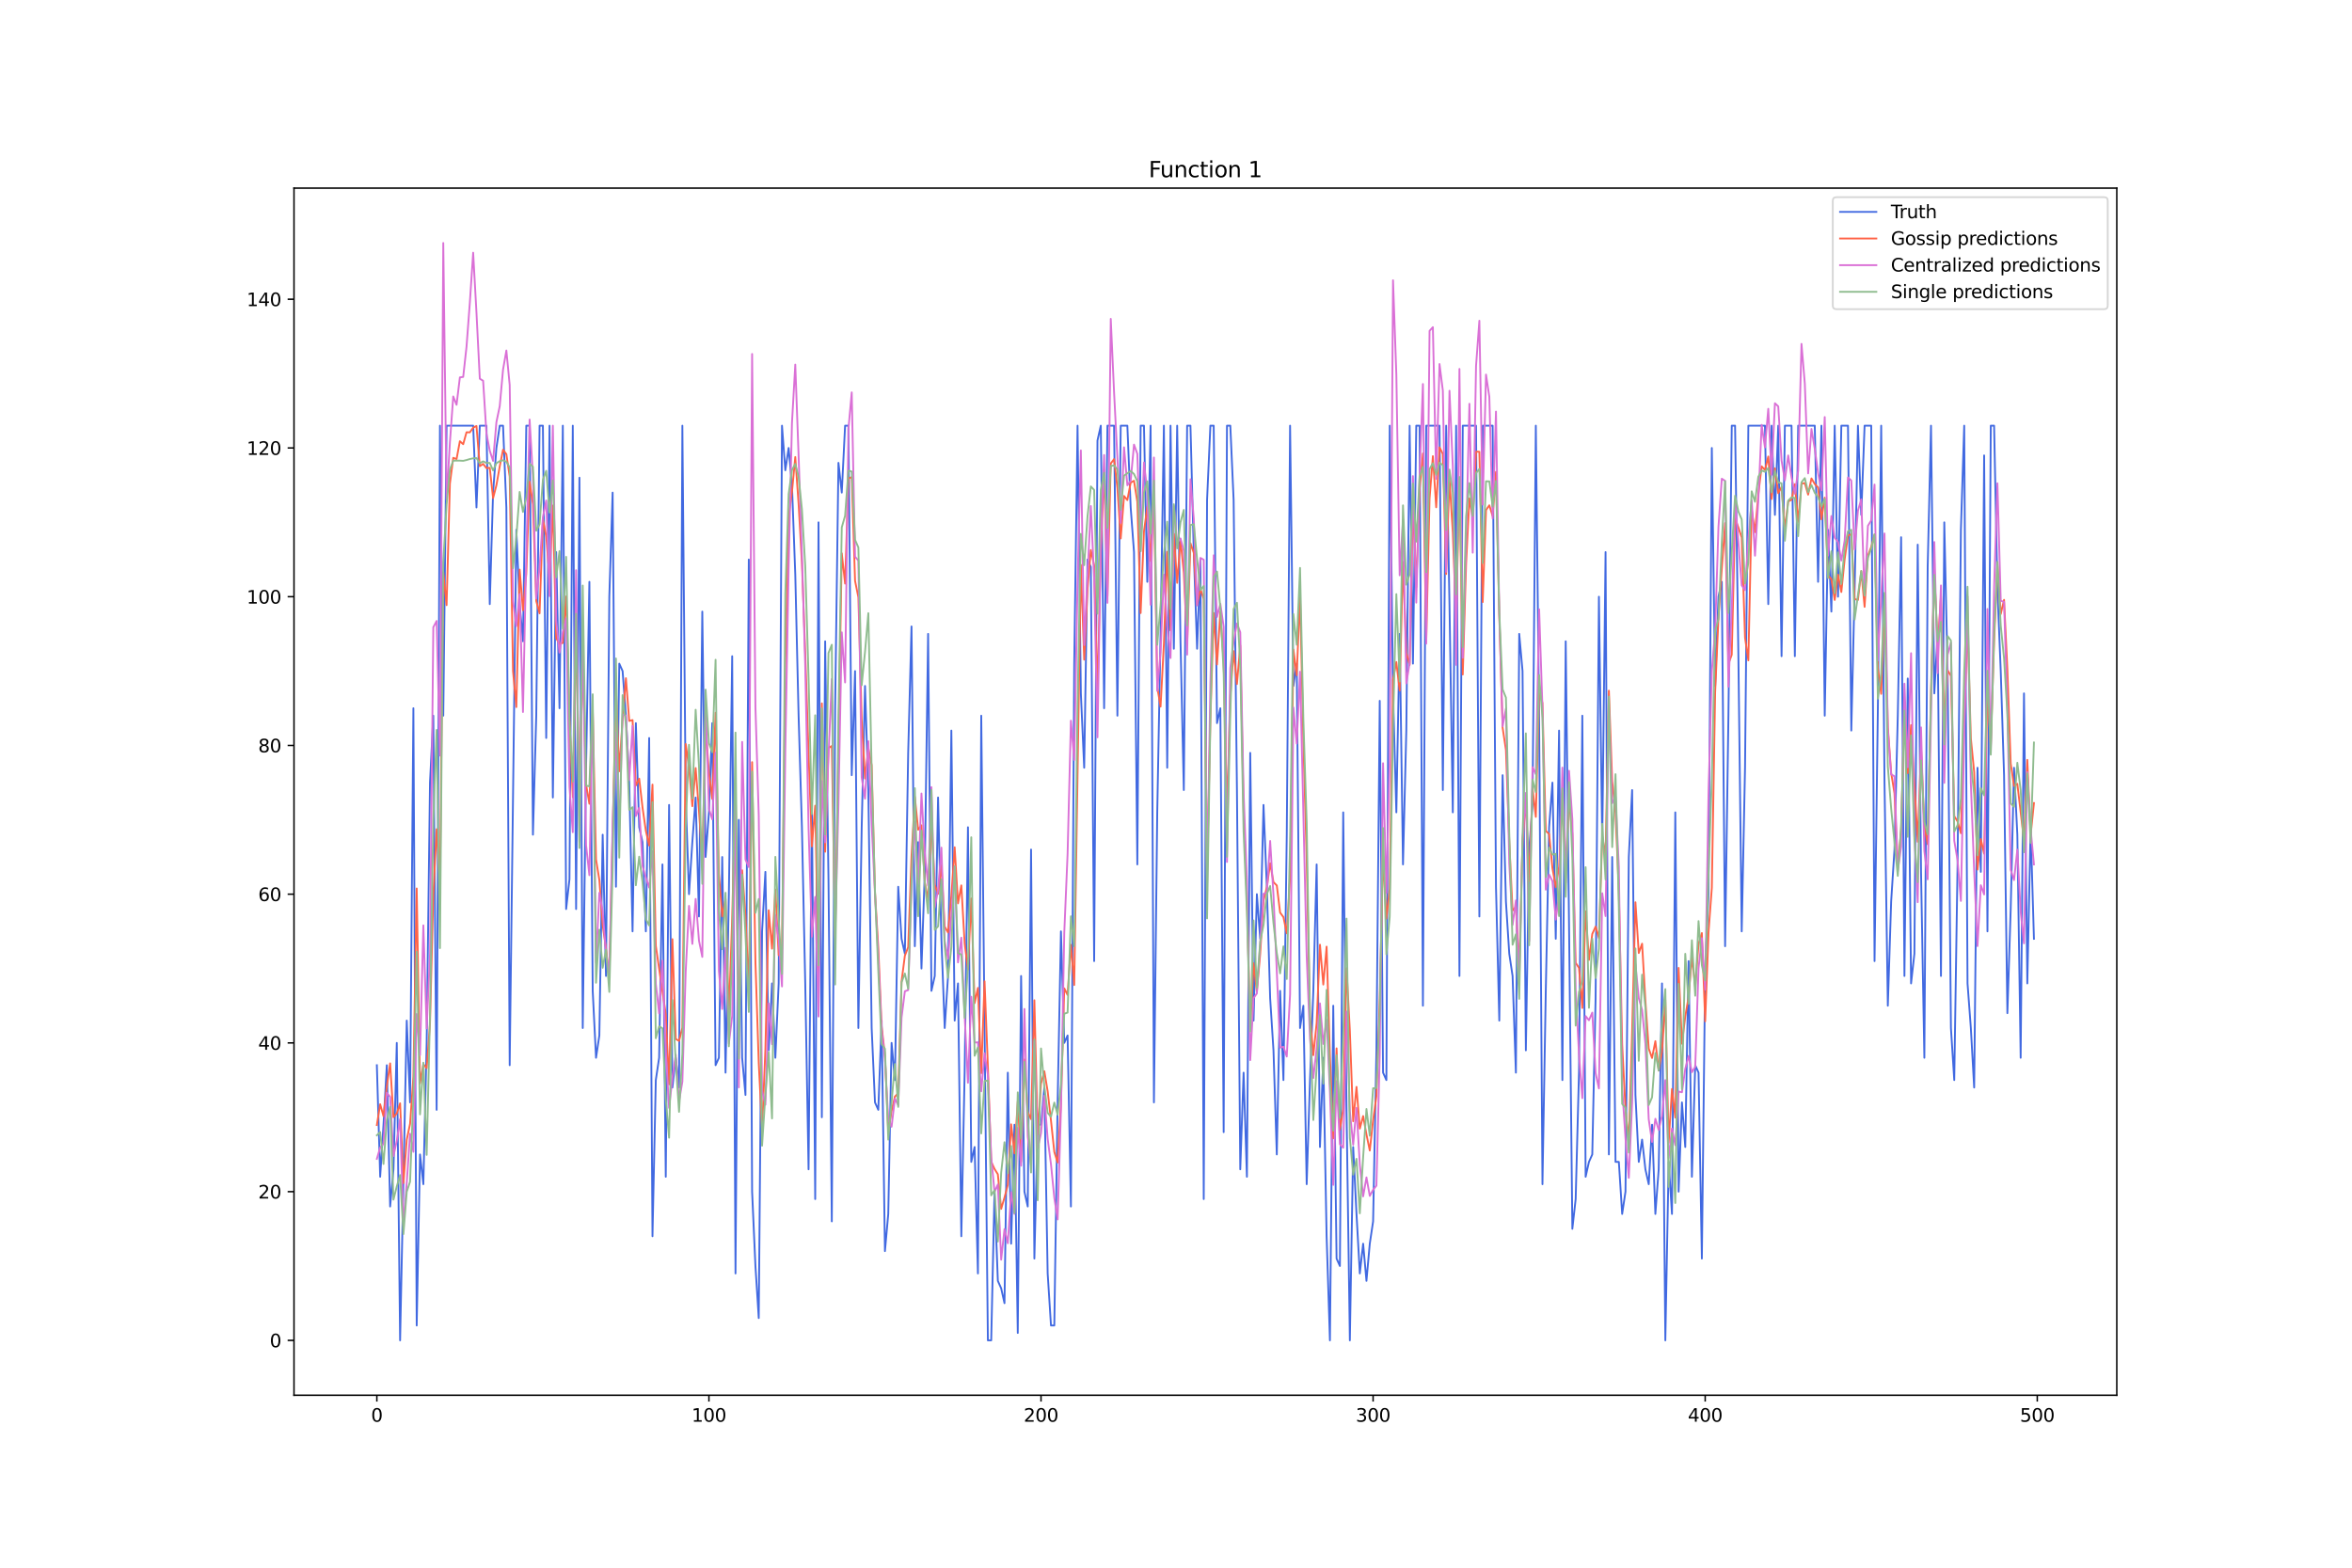<?xml version="1.0" encoding="utf-8" standalone="no"?>
<!DOCTYPE svg PUBLIC "-//W3C//DTD SVG 1.1//EN"
  "http://www.w3.org/Graphics/SVG/1.1/DTD/svg11.dtd">
<svg xmlns:xlink="http://www.w3.org/1999/xlink" width="1296pt" height="864pt" viewBox="0 0 1296 864" xmlns="http://www.w3.org/2000/svg" version="1.1">
 <defs>
  <style type="text/css">*{stroke-linejoin: round; stroke-linecap: butt}</style>
 </defs>
 <g id="figure_1">
  <g id="patch_1">
   <path d="M 0 864 
L 1296 864 
L 1296 0 
L 0 0 
z
" style="fill: #ffffff"/>
  </g>
  <g id="axes_1">
   <g id="patch_2">
    <path d="M 162 768.96 
L 1166.4 768.96 
L 1166.4 103.68 
L 162 103.68 
z
" style="fill: #ffffff"/>
   </g>
   <g id="matplotlib.axis_1">
    <g id="xtick_1">
     <g id="line2d_1">
      <defs>
       <path id="m775ee533d0" d="M 0 0 
L 0 3.5 
" style="stroke: #000000; stroke-width: 0.8"/>
      </defs>
      <g>
       <use xlink:href="#m775ee533d0" x="207.655" y="768.96" style="stroke: #000000; stroke-width: 0.8"/>
      </g>
     </g>
     <g id="text_1">
      <!-- 0 -->
      <g transform="translate(204.473 783.558) scale(0.1 -0.1)">
       <defs>
        <path id="DejaVuSans-30" d="M 2034 4250 
Q 1547 4250 1301 3770 
Q 1056 3291 1056 2328 
Q 1056 1369 1301 889 
Q 1547 409 2034 409 
Q 2525 409 2770 889 
Q 3016 1369 3016 2328 
Q 3016 3291 2770 3770 
Q 2525 4250 2034 4250 
z
M 2034 4750 
Q 2819 4750 3233 4129 
Q 3647 3509 3647 2328 
Q 3647 1150 3233 529 
Q 2819 -91 2034 -91 
Q 1250 -91 836 529 
Q 422 1150 422 2328 
Q 422 3509 836 4129 
Q 1250 4750 2034 4750 
z
" transform="scale(0.016)"/>
       </defs>
       <use xlink:href="#DejaVuSans-30"/>
      </g>
     </g>
    </g>
    <g id="xtick_2">
     <g id="line2d_2">
      <g>
       <use xlink:href="#m775ee533d0" x="390.639" y="768.96" style="stroke: #000000; stroke-width: 0.8"/>
      </g>
     </g>
     <g id="text_2">
      <!-- 100 -->
      <g transform="translate(381.095 783.558) scale(0.1 -0.1)">
       <defs>
        <path id="DejaVuSans-31" d="M 794 531 
L 1825 531 
L 1825 4091 
L 703 3866 
L 703 4441 
L 1819 4666 
L 2450 4666 
L 2450 531 
L 3481 531 
L 3481 0 
L 794 0 
L 794 531 
z
" transform="scale(0.016)"/>
       </defs>
       <use xlink:href="#DejaVuSans-31"/>
       <use xlink:href="#DejaVuSans-30" x="63.623"/>
       <use xlink:href="#DejaVuSans-30" x="127.246"/>
      </g>
     </g>
    </g>
    <g id="xtick_3">
     <g id="line2d_3">
      <g>
       <use xlink:href="#m775ee533d0" x="573.623" y="768.96" style="stroke: #000000; stroke-width: 0.8"/>
      </g>
     </g>
     <g id="text_3">
      <!-- 200 -->
      <g transform="translate(564.079 783.558) scale(0.1 -0.1)">
       <defs>
        <path id="DejaVuSans-32" d="M 1228 531 
L 3431 531 
L 3431 0 
L 469 0 
L 469 531 
Q 828 903 1448 1529 
Q 2069 2156 2228 2338 
Q 2531 2678 2651 2914 
Q 2772 3150 2772 3378 
Q 2772 3750 2511 3984 
Q 2250 4219 1831 4219 
Q 1534 4219 1204 4116 
Q 875 4013 500 3803 
L 500 4441 
Q 881 4594 1212 4672 
Q 1544 4750 1819 4750 
Q 2544 4750 2975 4387 
Q 3406 4025 3406 3419 
Q 3406 3131 3298 2873 
Q 3191 2616 2906 2266 
Q 2828 2175 2409 1742 
Q 1991 1309 1228 531 
z
" transform="scale(0.016)"/>
       </defs>
       <use xlink:href="#DejaVuSans-32"/>
       <use xlink:href="#DejaVuSans-30" x="63.623"/>
       <use xlink:href="#DejaVuSans-30" x="127.246"/>
      </g>
     </g>
    </g>
    <g id="xtick_4">
     <g id="line2d_4">
      <g>
       <use xlink:href="#m775ee533d0" x="756.607" y="768.96" style="stroke: #000000; stroke-width: 0.8"/>
      </g>
     </g>
     <g id="text_4">
      <!-- 300 -->
      <g transform="translate(747.063 783.558) scale(0.1 -0.1)">
       <defs>
        <path id="DejaVuSans-33" d="M 2597 2516 
Q 3050 2419 3304 2112 
Q 3559 1806 3559 1356 
Q 3559 666 3084 287 
Q 2609 -91 1734 -91 
Q 1441 -91 1130 -33 
Q 819 25 488 141 
L 488 750 
Q 750 597 1062 519 
Q 1375 441 1716 441 
Q 2309 441 2620 675 
Q 2931 909 2931 1356 
Q 2931 1769 2642 2001 
Q 2353 2234 1838 2234 
L 1294 2234 
L 1294 2753 
L 1863 2753 
Q 2328 2753 2575 2939 
Q 2822 3125 2822 3475 
Q 2822 3834 2567 4026 
Q 2313 4219 1838 4219 
Q 1578 4219 1281 4162 
Q 984 4106 628 3988 
L 628 4550 
Q 988 4650 1302 4700 
Q 1616 4750 1894 4750 
Q 2613 4750 3031 4423 
Q 3450 4097 3450 3541 
Q 3450 3153 3228 2886 
Q 3006 2619 2597 2516 
z
" transform="scale(0.016)"/>
       </defs>
       <use xlink:href="#DejaVuSans-33"/>
       <use xlink:href="#DejaVuSans-30" x="63.623"/>
       <use xlink:href="#DejaVuSans-30" x="127.246"/>
      </g>
     </g>
    </g>
    <g id="xtick_5">
     <g id="line2d_5">
      <g>
       <use xlink:href="#m775ee533d0" x="939.591" y="768.96" style="stroke: #000000; stroke-width: 0.8"/>
      </g>
     </g>
     <g id="text_5">
      <!-- 400 -->
      <g transform="translate(930.047 783.558) scale(0.1 -0.1)">
       <defs>
        <path id="DejaVuSans-34" d="M 2419 4116 
L 825 1625 
L 2419 1625 
L 2419 4116 
z
M 2253 4666 
L 3047 4666 
L 3047 1625 
L 3713 1625 
L 3713 1100 
L 3047 1100 
L 3047 0 
L 2419 0 
L 2419 1100 
L 313 1100 
L 313 1709 
L 2253 4666 
z
" transform="scale(0.016)"/>
       </defs>
       <use xlink:href="#DejaVuSans-34"/>
       <use xlink:href="#DejaVuSans-30" x="63.623"/>
       <use xlink:href="#DejaVuSans-30" x="127.246"/>
      </g>
     </g>
    </g>
    <g id="xtick_6">
     <g id="line2d_6">
      <g>
       <use xlink:href="#m775ee533d0" x="1122.575" y="768.96" style="stroke: #000000; stroke-width: 0.8"/>
      </g>
     </g>
     <g id="text_6">
      <!-- 500 -->
      <g transform="translate(1113.032 783.558) scale(0.1 -0.1)">
       <defs>
        <path id="DejaVuSans-35" d="M 691 4666 
L 3169 4666 
L 3169 4134 
L 1269 4134 
L 1269 2991 
Q 1406 3038 1543 3061 
Q 1681 3084 1819 3084 
Q 2600 3084 3056 2656 
Q 3513 2228 3513 1497 
Q 3513 744 3044 326 
Q 2575 -91 1722 -91 
Q 1428 -91 1123 -41 
Q 819 9 494 109 
L 494 744 
Q 775 591 1075 516 
Q 1375 441 1709 441 
Q 2250 441 2565 725 
Q 2881 1009 2881 1497 
Q 2881 1984 2565 2268 
Q 2250 2553 1709 2553 
Q 1456 2553 1204 2497 
Q 953 2441 691 2322 
L 691 4666 
z
" transform="scale(0.016)"/>
       </defs>
       <use xlink:href="#DejaVuSans-35"/>
       <use xlink:href="#DejaVuSans-30" x="63.623"/>
       <use xlink:href="#DejaVuSans-30" x="127.246"/>
      </g>
     </g>
    </g>
   </g>
   <g id="matplotlib.axis_2">
    <g id="ytick_1">
     <g id="line2d_7">
      <defs>
       <path id="mb22630a964" d="M 0 0 
L -3.5 0 
" style="stroke: #000000; stroke-width: 0.8"/>
      </defs>
      <g>
       <use xlink:href="#mb22630a964" x="162" y="738.72" style="stroke: #000000; stroke-width: 0.8"/>
      </g>
     </g>
     <g id="text_7">
      <!-- 0 -->
      <g transform="translate(148.637 742.519) scale(0.1 -0.1)">
       <use xlink:href="#DejaVuSans-30"/>
      </g>
     </g>
    </g>
    <g id="ytick_2">
     <g id="line2d_8">
      <g>
       <use xlink:href="#mb22630a964" x="162" y="656.749" style="stroke: #000000; stroke-width: 0.8"/>
      </g>
     </g>
     <g id="text_8">
      <!-- 20 -->
      <g transform="translate(142.275 660.548) scale(0.1 -0.1)">
       <use xlink:href="#DejaVuSans-32"/>
       <use xlink:href="#DejaVuSans-30" x="63.623"/>
      </g>
     </g>
    </g>
    <g id="ytick_3">
     <g id="line2d_9">
      <g>
       <use xlink:href="#mb22630a964" x="162" y="574.777" style="stroke: #000000; stroke-width: 0.8"/>
      </g>
     </g>
     <g id="text_9">
      <!-- 40 -->
      <g transform="translate(142.275 578.576) scale(0.1 -0.1)">
       <use xlink:href="#DejaVuSans-34"/>
       <use xlink:href="#DejaVuSans-30" x="63.623"/>
      </g>
     </g>
    </g>
    <g id="ytick_4">
     <g id="line2d_10">
      <g>
       <use xlink:href="#mb22630a964" x="162" y="492.806" style="stroke: #000000; stroke-width: 0.8"/>
      </g>
     </g>
     <g id="text_10">
      <!-- 60 -->
      <g transform="translate(142.275 496.605) scale(0.1 -0.1)">
       <defs>
        <path id="DejaVuSans-36" d="M 2113 2584 
Q 1688 2584 1439 2293 
Q 1191 2003 1191 1497 
Q 1191 994 1439 701 
Q 1688 409 2113 409 
Q 2538 409 2786 701 
Q 3034 994 3034 1497 
Q 3034 2003 2786 2293 
Q 2538 2584 2113 2584 
z
M 3366 4563 
L 3366 3988 
Q 3128 4100 2886 4159 
Q 2644 4219 2406 4219 
Q 1781 4219 1451 3797 
Q 1122 3375 1075 2522 
Q 1259 2794 1537 2939 
Q 1816 3084 2150 3084 
Q 2853 3084 3261 2657 
Q 3669 2231 3669 1497 
Q 3669 778 3244 343 
Q 2819 -91 2113 -91 
Q 1303 -91 875 529 
Q 447 1150 447 2328 
Q 447 3434 972 4092 
Q 1497 4750 2381 4750 
Q 2619 4750 2861 4703 
Q 3103 4656 3366 4563 
z
" transform="scale(0.016)"/>
       </defs>
       <use xlink:href="#DejaVuSans-36"/>
       <use xlink:href="#DejaVuSans-30" x="63.623"/>
      </g>
     </g>
    </g>
    <g id="ytick_5">
     <g id="line2d_11">
      <g>
       <use xlink:href="#mb22630a964" x="162" y="410.834" style="stroke: #000000; stroke-width: 0.8"/>
      </g>
     </g>
     <g id="text_11">
      <!-- 80 -->
      <g transform="translate(142.275 414.634) scale(0.1 -0.1)">
       <defs>
        <path id="DejaVuSans-38" d="M 2034 2216 
Q 1584 2216 1326 1975 
Q 1069 1734 1069 1313 
Q 1069 891 1326 650 
Q 1584 409 2034 409 
Q 2484 409 2743 651 
Q 3003 894 3003 1313 
Q 3003 1734 2745 1975 
Q 2488 2216 2034 2216 
z
M 1403 2484 
Q 997 2584 770 2862 
Q 544 3141 544 3541 
Q 544 4100 942 4425 
Q 1341 4750 2034 4750 
Q 2731 4750 3128 4425 
Q 3525 4100 3525 3541 
Q 3525 3141 3298 2862 
Q 3072 2584 2669 2484 
Q 3125 2378 3379 2068 
Q 3634 1759 3634 1313 
Q 3634 634 3220 271 
Q 2806 -91 2034 -91 
Q 1263 -91 848 271 
Q 434 634 434 1313 
Q 434 1759 690 2068 
Q 947 2378 1403 2484 
z
M 1172 3481 
Q 1172 3119 1398 2916 
Q 1625 2713 2034 2713 
Q 2441 2713 2670 2916 
Q 2900 3119 2900 3481 
Q 2900 3844 2670 4047 
Q 2441 4250 2034 4250 
Q 1625 4250 1398 4047 
Q 1172 3844 1172 3481 
z
" transform="scale(0.016)"/>
       </defs>
       <use xlink:href="#DejaVuSans-38"/>
       <use xlink:href="#DejaVuSans-30" x="63.623"/>
      </g>
     </g>
    </g>
    <g id="ytick_6">
     <g id="line2d_12">
      <g>
       <use xlink:href="#mb22630a964" x="162" y="328.863" style="stroke: #000000; stroke-width: 0.8"/>
      </g>
     </g>
     <g id="text_12">
      <!-- 100 -->
      <g transform="translate(135.912 332.662) scale(0.1 -0.1)">
       <use xlink:href="#DejaVuSans-31"/>
       <use xlink:href="#DejaVuSans-30" x="63.623"/>
       <use xlink:href="#DejaVuSans-30" x="127.246"/>
      </g>
     </g>
    </g>
    <g id="ytick_7">
     <g id="line2d_13">
      <g>
       <use xlink:href="#mb22630a964" x="162" y="246.892" style="stroke: #000000; stroke-width: 0.8"/>
      </g>
     </g>
     <g id="text_13">
      <!-- 120 -->
      <g transform="translate(135.912 250.691) scale(0.1 -0.1)">
       <use xlink:href="#DejaVuSans-31"/>
       <use xlink:href="#DejaVuSans-32" x="63.623"/>
       <use xlink:href="#DejaVuSans-30" x="127.246"/>
      </g>
     </g>
    </g>
    <g id="ytick_8">
     <g id="line2d_14">
      <g>
       <use xlink:href="#mb22630a964" x="162" y="164.92" style="stroke: #000000; stroke-width: 0.8"/>
      </g>
     </g>
     <g id="text_14">
      <!-- 140 -->
      <g transform="translate(135.912 168.72) scale(0.1 -0.1)">
       <use xlink:href="#DejaVuSans-31"/>
       <use xlink:href="#DejaVuSans-34" x="63.623"/>
       <use xlink:href="#DejaVuSans-30" x="127.246"/>
      </g>
     </g>
    </g>
   </g>
   <g id="line2d_15">
    <path d="M 207.655 587.073 
L 209.484 648.551 
L 211.314 619.861 
L 213.144 587.073 
L 214.974 664.946 
L 216.804 644.453 
L 218.634 574.777 
L 220.463 738.72 
L 224.123 562.482 
L 225.953 607.566 
L 227.783 390.342 
L 229.613 730.523 
L 231.442 636.256 
L 233.272 652.65 
L 235.102 574.777 
L 236.932 431.327 
L 238.762 394.44 
L 240.592 611.664 
L 242.422 234.596 
L 244.251 394.44 
L 246.081 234.596 
L 260.72 234.596 
L 262.55 279.68 
L 264.38 234.596 
L 268.039 234.596 
L 269.869 332.962 
L 271.699 271.483 
L 273.529 246.892 
L 275.359 234.596 
L 277.189 234.596 
L 279.018 279.68 
L 280.848 587.073 
L 284.508 291.976 
L 286.338 332.962 
L 288.168 353.454 
L 289.997 234.596 
L 291.827 234.596 
L 293.657 460.017 
L 295.487 394.44 
L 297.317 234.596 
L 299.147 234.596 
L 300.976 406.736 
L 302.806 234.596 
L 304.636 439.524 
L 306.466 304.272 
L 308.296 390.342 
L 310.126 234.596 
L 311.956 501.003 
L 313.785 484.609 
L 315.615 234.596 
L 317.445 501.003 
L 319.275 263.286 
L 321.105 566.58 
L 322.935 423.13 
L 324.764 320.666 
L 326.594 546.087 
L 328.424 582.974 
L 330.254 570.679 
L 332.084 460.017 
L 333.914 537.89 
L 335.743 328.863 
L 337.573 271.483 
L 339.403 488.707 
L 341.233 365.75 
L 343.063 369.849 
L 344.893 394.44 
L 346.723 431.327 
L 348.552 513.299 
L 350.382 398.539 
L 352.212 455.919 
L 354.042 464.116 
L 355.872 513.299 
L 357.702 406.736 
L 359.531 681.34 
L 361.361 595.27 
L 363.191 582.974 
L 365.021 476.412 
L 366.851 648.551 
L 368.681 443.623 
L 370.51 599.369 
L 372.34 582.974 
L 374.17 599.369 
L 376 234.596 
L 377.83 439.524 
L 379.66 492.806 
L 381.489 464.116 
L 383.319 439.524 
L 385.149 505.102 
L 386.979 337.06 
L 388.809 472.313 
L 390.639 447.722 
L 392.469 398.539 
L 394.298 587.073 
L 396.128 582.974 
L 397.958 472.313 
L 399.788 591.172 
L 401.618 492.806 
L 403.448 361.652 
L 405.277 701.833 
L 407.107 451.82 
L 408.937 582.974 
L 410.767 603.467 
L 412.597 308.37 
L 414.427 656.749 
L 416.256 697.734 
L 418.086 726.424 
L 419.916 513.299 
L 421.746 480.51 
L 423.576 578.876 
L 425.406 541.989 
L 427.236 582.974 
L 429.065 541.989 
L 430.895 234.596 
L 432.725 259.187 
L 434.555 246.892 
L 436.385 267.385 
L 438.215 316.567 
L 440.044 394.44 
L 441.874 455.919 
L 443.704 541.989 
L 445.534 644.453 
L 447.364 443.623 
L 449.194 660.847 
L 451.023 287.877 
L 452.853 615.763 
L 454.683 353.454 
L 456.513 484.609 
L 458.343 673.143 
L 460.173 390.342 
L 462.003 255.089 
L 463.832 271.483 
L 465.662 234.596 
L 467.492 234.596 
L 469.322 427.229 
L 471.152 369.849 
L 472.982 566.58 
L 474.811 455.919 
L 476.641 378.046 
L 478.471 435.426 
L 480.301 566.58 
L 482.131 607.566 
L 483.961 611.664 
L 485.79 562.482 
L 487.62 689.537 
L 489.45 669.044 
L 491.28 574.777 
L 493.11 595.27 
L 494.94 488.707 
L 496.77 517.397 
L 498.599 525.594 
L 500.429 414.933 
L 502.259 345.257 
L 504.089 521.496 
L 505.919 464.116 
L 507.749 533.792 
L 509.578 480.51 
L 511.408 349.356 
L 513.238 546.087 
L 515.068 537.89 
L 516.898 439.524 
L 518.728 517.397 
L 520.557 566.58 
L 522.387 537.89 
L 524.217 402.637 
L 526.047 562.482 
L 527.877 541.989 
L 529.707 681.34 
L 531.536 591.172 
L 533.366 455.919 
L 535.196 640.354 
L 537.026 632.157 
L 538.856 701.833 
L 540.686 394.44 
L 544.345 738.72 
L 546.175 738.72 
L 548.005 656.749 
L 549.835 705.931 
L 551.665 710.03 
L 553.495 718.227 
L 555.324 591.172 
L 557.154 685.439 
L 558.984 619.861 
L 560.814 734.621 
L 562.644 537.89 
L 564.474 656.749 
L 566.303 664.946 
L 568.133 468.214 
L 569.963 693.636 
L 571.793 619.861 
L 573.623 619.861 
L 575.453 599.369 
L 577.283 701.833 
L 579.112 730.523 
L 580.942 730.523 
L 582.772 607.566 
L 584.602 513.299 
L 586.432 574.777 
L 588.262 570.679 
L 590.091 664.946 
L 591.921 365.75 
L 593.751 234.596 
L 595.581 382.144 
L 597.411 423.13 
L 599.241 308.37 
L 601.07 312.469 
L 602.9 529.693 
L 604.73 242.793 
L 606.56 234.596 
L 608.39 390.342 
L 610.22 234.596 
L 613.879 234.596 
L 615.709 394.44 
L 617.539 234.596 
L 621.199 234.596 
L 623.029 279.68 
L 624.858 304.272 
L 626.688 476.412 
L 628.518 234.596 
L 630.348 234.596 
L 632.178 320.666 
L 634.008 234.596 
L 635.837 607.566 
L 637.667 447.722 
L 639.497 349.356 
L 641.327 234.596 
L 643.157 423.13 
L 644.987 234.596 
L 646.817 357.553 
L 648.646 234.596 
L 650.476 353.454 
L 652.306 435.426 
L 654.136 234.596 
L 655.966 234.596 
L 657.796 304.272 
L 659.625 357.553 
L 661.455 308.37 
L 663.285 660.847 
L 665.115 275.582 
L 666.945 234.596 
L 668.775 234.596 
L 670.604 398.539 
L 672.434 390.342 
L 674.264 623.96 
L 676.094 234.596 
L 677.924 234.596 
L 679.754 275.582 
L 681.583 435.426 
L 683.413 644.453 
L 685.243 591.172 
L 687.073 648.551 
L 688.903 414.933 
L 690.733 562.482 
L 692.563 492.806 
L 694.392 517.397 
L 696.222 443.623 
L 698.052 488.707 
L 699.882 550.186 
L 701.712 578.876 
L 703.542 636.256 
L 705.371 546.087 
L 707.201 595.27 
L 709.031 460.017 
L 710.861 234.596 
L 712.691 378.046 
L 714.521 365.75 
L 716.35 566.58 
L 718.18 554.284 
L 720.01 652.65 
L 721.84 595.27 
L 723.67 546.087 
L 725.5 476.412 
L 727.33 632.157 
L 729.159 582.974 
L 730.989 681.34 
L 732.819 738.72 
L 734.649 554.284 
L 736.479 693.636 
L 738.309 697.734 
L 740.138 447.722 
L 741.968 611.664 
L 743.798 738.72 
L 745.628 632.157 
L 747.458 669.044 
L 749.288 701.833 
L 751.117 685.439 
L 752.947 705.931 
L 754.777 685.439 
L 756.607 673.143 
L 758.437 578.876 
L 760.267 386.243 
L 762.097 591.172 
L 763.926 595.27 
L 765.756 234.596 
L 767.586 382.144 
L 769.416 447.722 
L 771.246 349.356 
L 773.076 476.412 
L 774.905 402.637 
L 776.735 234.596 
L 778.565 365.75 
L 780.395 234.596 
L 782.225 234.596 
L 784.055 554.284 
L 785.884 234.596 
L 793.204 234.596 
L 795.034 435.426 
L 796.864 234.596 
L 798.693 332.962 
L 800.523 447.722 
L 802.353 234.596 
L 804.183 537.89 
L 806.013 234.596 
L 813.332 234.596 
L 815.162 505.102 
L 816.992 234.596 
L 822.481 234.596 
L 824.311 488.707 
L 826.141 562.482 
L 827.971 427.229 
L 829.801 496.904 
L 831.63 525.594 
L 833.46 537.89 
L 835.29 591.172 
L 837.12 349.356 
L 838.95 369.849 
L 840.78 578.876 
L 842.61 468.214 
L 844.439 443.623 
L 846.269 234.596 
L 848.099 398.539 
L 849.929 652.65 
L 851.759 546.087 
L 853.589 455.919 
L 855.418 431.327 
L 857.248 517.397 
L 859.078 402.637 
L 860.908 595.27 
L 862.738 353.454 
L 864.568 509.2 
L 866.397 677.241 
L 868.227 660.847 
L 870.057 591.172 
L 871.887 394.44 
L 873.717 648.551 
L 875.547 640.354 
L 877.377 636.256 
L 879.206 550.186 
L 881.036 328.863 
L 882.866 464.116 
L 884.696 304.272 
L 886.526 636.256 
L 888.356 472.313 
L 890.185 640.354 
L 892.015 640.354 
L 893.845 669.044 
L 895.675 656.749 
L 897.505 472.313 
L 899.335 435.426 
L 901.164 603.467 
L 902.994 640.354 
L 904.824 628.059 
L 906.654 644.453 
L 908.484 652.65 
L 910.314 619.861 
L 912.144 669.044 
L 913.973 644.453 
L 915.803 541.989 
L 917.633 738.72 
L 919.463 640.354 
L 921.293 669.044 
L 923.123 447.722 
L 924.952 656.749 
L 926.782 607.566 
L 928.612 632.157 
L 930.442 529.693 
L 932.272 648.551 
L 934.102 587.073 
L 935.931 591.172 
L 937.761 693.636 
L 939.591 533.792 
L 941.421 492.806 
L 943.251 246.892 
L 945.081 378.046 
L 946.911 328.863 
L 948.74 320.666 
L 950.57 521.496 
L 952.4 394.44 
L 954.23 234.596 
L 956.06 234.596 
L 957.89 361.652 
L 959.719 513.299 
L 961.549 423.13 
L 963.379 234.596 
L 972.528 234.596 
L 974.358 332.962 
L 976.188 234.596 
L 978.018 283.779 
L 979.848 234.596 
L 981.678 361.652 
L 983.507 234.596 
L 987.167 234.596 
L 988.997 361.652 
L 990.827 234.596 
L 999.976 234.596 
L 1001.806 320.666 
L 1003.636 234.596 
L 1005.465 394.44 
L 1007.295 291.976 
L 1009.125 337.06 
L 1010.955 234.596 
L 1012.785 328.863 
L 1014.615 234.596 
L 1018.274 234.596 
L 1020.104 402.637 
L 1021.934 324.765 
L 1023.764 234.596 
L 1025.594 283.779 
L 1027.424 234.596 
L 1031.083 234.596 
L 1032.913 529.693 
L 1034.743 390.342 
L 1036.573 234.596 
L 1038.403 431.327 
L 1040.232 554.284 
L 1042.062 496.904 
L 1043.892 468.214 
L 1045.722 394.44 
L 1047.552 296.075 
L 1049.382 537.89 
L 1051.211 373.947 
L 1053.041 541.989 
L 1054.871 525.594 
L 1056.701 300.173 
L 1058.531 480.51 
L 1060.361 582.974 
L 1062.191 312.469 
L 1064.02 234.596 
L 1065.85 382.144 
L 1067.68 349.356 
L 1069.51 537.89 
L 1071.34 287.877 
L 1073.17 369.849 
L 1074.999 566.58 
L 1076.829 595.27 
L 1078.659 476.412 
L 1080.489 291.976 
L 1082.319 234.596 
L 1084.149 541.989 
L 1085.978 566.58 
L 1087.808 599.369 
L 1089.638 423.13 
L 1091.468 480.51 
L 1093.298 250.99 
L 1095.128 513.299 
L 1096.958 234.596 
L 1098.787 234.596 
L 1100.617 324.765 
L 1102.447 369.849 
L 1104.277 427.229 
L 1106.107 558.383 
L 1107.937 501.003 
L 1109.766 423.13 
L 1111.596 460.017 
L 1113.426 582.974 
L 1115.256 382.144 
L 1117.086 541.989 
L 1118.916 455.919 
L 1120.745 517.397 
L 1120.745 517.397 
" clip-path="url(#p6e0f7ad659)" style="fill: none; stroke: #4169e1; stroke-linecap: square"/>
   </g>
   <g id="line2d_16">
    <path d="M 207.655 620.044 
L 209.484 608.565 
L 211.314 615.172 
L 213.144 598.61 
L 214.974 586.055 
L 216.804 615.721 
L 218.634 613.619 
L 220.463 608.057 
L 222.293 652.073 
L 224.123 628.104 
L 225.953 619.379 
L 227.783 593.45 
L 229.613 489.656 
L 231.442 597.056 
L 233.272 586.496 
L 235.102 588.687 
L 236.932 564.099 
L 238.762 493.273 
L 240.592 456.99 
L 242.422 487.197 
L 244.251 315.421 
L 246.081 333.52 
L 247.911 266.525 
L 249.741 252.308 
L 251.571 253.017 
L 253.401 243.176 
L 255.23 244.806 
L 257.06 238.227 
L 258.89 238.276 
L 260.72 235.698 
L 262.55 234.77 
L 264.38 256.928 
L 266.209 255.661 
L 268.039 257.982 
L 269.869 257.831 
L 271.699 274.567 
L 273.529 267.46 
L 275.359 257.066 
L 277.189 247.837 
L 279.018 250.32 
L 280.848 262.674 
L 282.678 369.767 
L 284.508 389.686 
L 286.338 313.924 
L 288.168 336.357 
L 289.997 316.244 
L 291.827 265.443 
L 293.657 277.901 
L 295.487 331.239 
L 297.317 338.054 
L 299.147 286.059 
L 300.976 295.593 
L 302.806 318.586 
L 304.636 278.576 
L 306.466 351.776 
L 308.296 354.744 
L 310.126 354.349 
L 311.956 328.731 
L 313.785 395.543 
L 315.615 439.388 
L 317.445 347.772 
L 319.275 438.464 
L 321.105 361.852 
L 322.935 432.296 
L 324.764 443.002 
L 326.594 391.833 
L 328.424 473.652 
L 330.254 484.965 
L 332.084 509.907 
L 333.914 522.726 
L 335.743 538.819 
L 339.403 379.274 
L 341.233 425.067 
L 343.063 396.317 
L 344.893 373.775 
L 346.723 397.344 
L 348.552 396.854 
L 350.382 432.911 
L 352.212 429.147 
L 354.042 445.069 
L 355.872 457.819 
L 357.702 465.99 
L 359.531 432.407 
L 361.361 521.262 
L 366.851 558.947 
L 368.681 597.664 
L 370.51 517.592 
L 372.34 572.612 
L 374.17 573.688 
L 376 566.402 
L 377.83 410.053 
L 379.66 422.767 
L 381.489 444.323 
L 383.319 423.285 
L 385.149 446.901 
L 386.979 473.765 
L 388.809 400.168 
L 390.639 425.828 
L 392.469 440.271 
L 394.298 392.805 
L 396.128 481.54 
L 397.958 505.076 
L 399.788 495.493 
L 401.618 559.822 
L 403.448 505.782 
L 405.277 433.133 
L 407.107 567.921 
L 408.937 479.627 
L 410.767 504.352 
L 412.597 545.657 
L 414.427 420.034 
L 416.256 530.067 
L 418.086 585.871 
L 419.916 622.535 
L 421.746 578.321 
L 423.576 501.668 
L 425.406 522.836 
L 427.236 490.231 
L 429.065 526.411 
L 430.895 523.194 
L 432.725 366.65 
L 434.555 284.5 
L 436.385 271.152 
L 438.215 251.875 
L 440.044 277.818 
L 441.874 310.33 
L 443.704 359.958 
L 445.534 415.043 
L 447.364 466.482 
L 449.194 444.022 
L 451.023 536.012 
L 452.853 387.648 
L 454.683 469.435 
L 456.513 412.316 
L 458.343 411.12 
L 460.173 515.611 
L 463.832 304.938 
L 465.662 321.642 
L 467.492 263.656 
L 469.322 262.984 
L 471.152 320.126 
L 472.982 329.169 
L 474.811 396.667 
L 476.641 429.048 
L 478.471 412.447 
L 480.301 421.69 
L 482.131 491.713 
L 483.961 522.298 
L 485.79 565.637 
L 487.62 581.611 
L 489.45 623.767 
L 491.28 612.318 
L 493.11 604.348 
L 494.94 602.488 
L 496.77 540.912 
L 498.599 526.725 
L 500.429 521.978 
L 502.259 471.993 
L 504.089 439.158 
L 505.919 457.302 
L 507.749 454.852 
L 509.578 486.208 
L 511.408 496.057 
L 513.238 452.7 
L 515.068 487.651 
L 516.898 492.638 
L 518.728 476.668 
L 520.557 510.699 
L 522.387 513.948 
L 524.217 493.766 
L 526.047 466.951 
L 527.877 497.88 
L 529.707 487.957 
L 531.536 519.885 
L 533.366 534.325 
L 535.196 495.162 
L 537.026 552.847 
L 538.856 544.46 
L 540.686 591.501 
L 542.516 540.798 
L 544.345 587.696 
L 546.175 640.253 
L 548.005 644.247 
L 549.835 647.182 
L 551.665 666.246 
L 553.495 659.989 
L 555.324 652.997 
L 557.154 619.649 
L 558.984 635.642 
L 560.814 607.092 
L 562.644 640.26 
L 564.474 583.884 
L 566.303 612.92 
L 568.133 616.773 
L 569.963 551.267 
L 571.793 625.209 
L 573.623 597.186 
L 575.453 590.38 
L 577.283 601.417 
L 579.112 617.555 
L 580.942 634.861 
L 582.772 640.666 
L 584.602 607.934 
L 586.432 544.695 
L 588.262 548.337 
L 590.091 520.713 
L 591.921 542.87 
L 595.581 311.305 
L 597.411 363.552 
L 599.241 324.74 
L 601.07 303.159 
L 602.9 311.594 
L 604.73 382.144 
L 606.56 303.951 
L 608.39 258.846 
L 610.22 328.54 
L 612.05 255.439 
L 613.879 253.042 
L 615.709 268.876 
L 617.539 296.759 
L 619.369 273.352 
L 621.199 275.604 
L 623.029 265.939 
L 624.858 264.979 
L 626.688 276.525 
L 628.518 337.878 
L 630.348 292.91 
L 632.178 279.285 
L 634.008 309.177 
L 635.837 271.919 
L 637.667 378.78 
L 639.497 389.435 
L 641.327 354.855 
L 643.157 304.09 
L 644.987 347.435 
L 646.817 294.225 
L 648.646 321.249 
L 650.476 297.316 
L 652.306 315.737 
L 654.136 355.368 
L 655.966 299.394 
L 657.796 304.605 
L 659.625 333.41 
L 661.455 324.55 
L 663.285 330.162 
L 665.115 480.618 
L 666.945 396.738 
L 668.775 337.83 
L 670.604 366.217 
L 672.434 337.242 
L 674.264 365.319 
L 676.094 448.172 
L 677.924 383.816 
L 679.754 358.846 
L 681.583 377.016 
L 683.413 355.695 
L 685.243 446.449 
L 687.073 494.984 
L 688.903 567.128 
L 690.733 530.89 
L 692.563 546.402 
L 694.392 525.725 
L 696.222 496.399 
L 698.052 488.972 
L 699.882 475.738 
L 701.712 486.197 
L 703.542 488 
L 705.371 502.954 
L 707.201 505.461 
L 709.031 514.396 
L 710.861 483.331 
L 712.691 357.972 
L 714.521 372.149 
L 716.35 327.9 
L 718.18 408.987 
L 720.01 473.437 
L 721.84 560.073 
L 723.67 581.544 
L 725.5 563.877 
L 727.33 520.662 
L 729.159 542.607 
L 730.989 521.729 
L 732.819 582.161 
L 734.649 627.383 
L 736.479 577.77 
L 738.309 622.643 
L 740.138 611.275 
L 741.968 533.62 
L 743.798 567.952 
L 745.628 617.953 
L 747.458 599.015 
L 749.288 622.005 
L 751.117 615.081 
L 752.947 625.223 
L 754.777 634.09 
L 756.607 617.405 
L 758.437 604.161 
L 760.267 550.409 
L 762.097 471.241 
L 763.926 506.299 
L 765.756 490.016 
L 767.586 374.525 
L 769.416 364.847 
L 771.246 380.631 
L 773.076 309.735 
L 774.905 359.884 
L 776.735 366.471 
L 778.565 277.103 
L 780.395 323.581 
L 782.225 269.806 
L 784.055 249.924 
L 785.884 353.599 
L 787.714 274.821 
L 789.544 251.4 
L 791.374 279.589 
L 793.204 246.533 
L 795.034 250.173 
L 796.864 316.36 
L 798.693 263.88 
L 800.523 293.498 
L 802.353 341.65 
L 804.183 263.369 
L 806.013 371.753 
L 807.843 310.959 
L 809.672 274.616 
L 811.502 285.685 
L 813.332 248.959 
L 815.162 248.974 
L 816.992 331.831 
L 818.822 281.112 
L 820.651 278.479 
L 822.481 284.457 
L 824.311 260.081 
L 826.141 339.619 
L 827.971 401.037 
L 829.801 413.34 
L 831.63 463.931 
L 833.46 501.831 
L 835.29 499.856 
L 837.12 534.217 
L 838.95 463.893 
L 840.78 441.073 
L 842.61 485.663 
L 844.439 434.199 
L 846.269 450.21 
L 848.099 379.653 
L 849.929 387.478 
L 851.759 457.972 
L 853.589 459.623 
L 855.418 478.462 
L 857.248 488.884 
L 859.078 477.764 
L 860.908 441.038 
L 862.738 479.269 
L 864.568 441.523 
L 866.397 459.586 
L 868.227 530.648 
L 870.057 533.43 
L 871.887 555.546 
L 873.717 502.224 
L 875.547 529.058 
L 877.377 514.722 
L 879.206 510.686 
L 881.036 517.003 
L 882.866 460.971 
L 884.696 471.603 
L 886.526 380.64 
L 888.356 430.65 
L 890.185 448.033 
L 892.015 491.311 
L 893.845 575.594 
L 895.675 611.235 
L 897.505 629.004 
L 899.335 568.016 
L 901.164 497.257 
L 902.994 525.244 
L 904.824 520.088 
L 906.654 551.659 
L 908.484 577.916 
L 910.314 583.098 
L 912.144 573.806 
L 913.973 590.036 
L 915.803 579.681 
L 917.633 551.104 
L 919.463 629.858 
L 921.293 600.157 
L 923.123 615.953 
L 924.952 533.436 
L 926.782 575.219 
L 928.612 560.184 
L 930.442 549.398 
L 932.272 527.439 
L 934.102 543.826 
L 935.931 520.169 
L 937.761 514.227 
L 939.591 562.886 
L 941.421 513.913 
L 943.251 489.308 
L 945.081 381.422 
L 946.911 340.686 
L 948.74 313.529 
L 950.57 288.27 
L 952.4 365.916 
L 954.23 360.831 
L 956.06 285.699 
L 957.89 290.705 
L 959.719 296.267 
L 961.549 351.472 
L 963.379 363.961 
L 965.209 280.834 
L 967.039 293.3 
L 968.869 272.498 
L 970.698 257.005 
L 972.528 259.017 
L 974.358 251.594 
L 976.188 275.03 
L 978.018 258.086 
L 979.848 271.83 
L 981.678 268.382 
L 983.507 291.676 
L 985.337 276.351 
L 987.167 275.48 
L 988.997 266.844 
L 990.827 287.646 
L 992.657 266.589 
L 994.486 266.237 
L 996.316 272.62 
L 998.146 263.665 
L 999.976 266.74 
L 1001.806 268.709 
L 1003.636 286.215 
L 1005.465 274.265 
L 1007.295 317.118 
L 1009.125 319.21 
L 1010.955 330.66 
L 1012.785 316.728 
L 1014.615 326.284 
L 1016.444 308.214 
L 1018.274 295.197 
L 1020.104 294.387 
L 1021.934 330.145 
L 1023.764 330.68 
L 1025.594 314.77 
L 1027.424 334.454 
L 1029.253 306.185 
L 1031.083 301.461 
L 1032.913 294.553 
L 1034.743 368.01 
L 1036.573 382.416 
L 1038.403 331.124 
L 1040.232 400.571 
L 1042.062 425.897 
L 1043.892 437.213 
L 1045.722 477.834 
L 1047.552 457.653 
L 1049.382 392.416 
L 1051.211 426.094 
L 1053.041 399.62 
L 1056.701 463.941 
L 1058.531 412.274 
L 1060.361 455.144 
L 1062.191 465.279 
L 1064.02 380.355 
L 1065.85 314.812 
L 1067.68 356.235 
L 1069.51 328.656 
L 1071.34 402.152 
L 1073.17 369.374 
L 1074.999 372.499 
L 1076.829 449.788 
L 1078.659 452.719 
L 1080.489 459.216 
L 1082.319 398.309 
L 1084.149 342.863 
L 1085.978 406.861 
L 1087.808 425.545 
L 1089.638 479.274 
L 1091.468 462.458 
L 1093.298 470.461 
L 1095.128 380.557 
L 1096.958 410.533 
L 1098.787 353.451 
L 1100.617 310.793 
L 1102.447 338.412 
L 1104.277 330.581 
L 1106.107 368.898 
L 1107.937 420.813 
L 1109.766 433.157 
L 1111.596 431.974 
L 1115.256 463.345 
L 1117.086 418.79 
L 1118.916 460.288 
L 1120.745 442.592 
L 1120.745 442.592 
" clip-path="url(#p6e0f7ad659)" style="fill: none; stroke: #ff6347; stroke-linecap: square"/>
   </g>
   <g id="line2d_17">
    <path d="M 207.655 638.697 
L 209.484 632.415 
L 211.314 630.383 
L 213.144 602.228 
L 214.974 604.555 
L 216.804 637.094 
L 218.634 628.752 
L 220.463 616.658 
L 222.293 675.436 
L 224.123 651.851 
L 225.953 624.831 
L 227.783 634.796 
L 229.613 558.85 
L 231.442 581.499 
L 233.272 509.992 
L 235.102 566.82 
L 236.932 525.825 
L 238.762 345.685 
L 240.592 342.222 
L 242.422 416.414 
L 244.251 133.92 
L 246.081 275.39 
L 247.911 243.811 
L 249.741 218.491 
L 251.571 223.093 
L 253.401 207.984 
L 255.23 207.726 
L 257.06 191.124 
L 258.89 166.85 
L 260.72 139.264 
L 262.55 172.373 
L 264.38 208.72 
L 266.209 209.849 
L 268.039 238.908 
L 269.869 248.383 
L 271.699 254.026 
L 273.529 232.659 
L 275.359 223.867 
L 277.189 203.702 
L 279.018 193.174 
L 280.848 212.184 
L 282.678 331.257 
L 284.508 345.102 
L 286.338 327.464 
L 288.168 392.412 
L 289.997 305.849 
L 291.827 231.234 
L 293.657 262.631 
L 295.487 329.852 
L 297.317 312.849 
L 299.147 284.99 
L 300.976 275.824 
L 302.806 328.568 
L 304.636 234.607 
L 306.466 342.046 
L 308.296 359.678 
L 310.126 348.049 
L 311.956 340.805 
L 313.785 433.559 
L 315.615 458.65 
L 317.445 314.261 
L 319.275 463.795 
L 321.105 349.63 
L 322.935 465.798 
L 324.764 482.348 
L 326.594 389.723 
L 328.424 530.487 
L 330.254 492.049 
L 332.084 502.113 
L 333.914 525.434 
L 335.743 536.034 
L 337.573 453.913 
L 339.403 403.781 
L 341.233 457.51 
L 343.063 393.701 
L 344.893 394.371 
L 346.723 429.989 
L 348.552 400.088 
L 350.382 449.747 
L 352.212 445.148 
L 354.042 477.286 
L 355.872 483.637 
L 357.702 489.164 
L 359.531 469.091 
L 361.361 542.271 
L 363.191 558.543 
L 365.021 529.453 
L 366.851 579.072 
L 368.681 610.592 
L 370.51 594.174 
L 372.34 581.291 
L 374.17 607.053 
L 376 596.097 
L 377.83 535.556 
L 379.66 499.252 
L 381.489 520.217 
L 383.319 495.437 
L 385.149 518.401 
L 386.979 527.373 
L 388.809 384.311 
L 390.639 445.807 
L 392.469 451.532 
L 394.298 414.769 
L 396.128 535.138 
L 397.958 556.098 
L 399.788 522.329 
L 401.618 575.195 
L 403.448 559.896 
L 405.277 444.626 
L 407.107 599.296 
L 408.937 408.891 
L 410.767 473.721 
L 412.597 477.866 
L 414.427 195.081 
L 416.256 389.643 
L 418.086 449.275 
L 419.916 601.261 
L 421.746 608.837 
L 423.576 553.053 
L 425.406 575.518 
L 427.236 504.195 
L 429.065 517.967 
L 430.895 543.661 
L 432.725 413.451 
L 434.555 312.914 
L 436.385 233.162 
L 438.215 200.936 
L 440.044 251.214 
L 441.874 305.215 
L 443.704 367.461 
L 445.534 456.477 
L 447.364 516.257 
L 449.194 494.325 
L 451.023 560.238 
L 452.853 430.407 
L 454.683 464.273 
L 456.513 416.836 
L 458.343 374.213 
L 460.173 516.597 
L 462.003 443.227 
L 463.832 348.494 
L 465.662 376.128 
L 467.492 236.585 
L 469.322 216.262 
L 471.152 306.817 
L 472.982 308.927 
L 474.811 428.482 
L 476.641 440.164 
L 478.471 408.484 
L 480.301 454.234 
L 482.131 492.374 
L 483.961 527.896 
L 485.79 567.624 
L 487.62 583.38 
L 489.45 617.037 
L 491.28 620.994 
L 493.11 605.471 
L 494.94 609.142 
L 496.77 560.786 
L 498.599 546.313 
L 500.429 545.678 
L 502.259 489.177 
L 504.089 452.77 
L 505.919 487.352 
L 507.749 437.31 
L 509.578 469.723 
L 511.408 488.064 
L 513.238 433.808 
L 515.068 500.219 
L 516.898 490.291 
L 518.728 467.15 
L 520.557 518.619 
L 522.387 528.467 
L 524.217 504.224 
L 526.047 477.566 
L 527.877 530.412 
L 529.707 516.781 
L 531.536 559.556 
L 533.366 596.74 
L 535.196 549.325 
L 537.026 574.584 
L 538.856 574.446 
L 540.686 601.475 
L 542.516 580.44 
L 544.345 592.409 
L 546.175 637.641 
L 548.005 656.959 
L 549.835 652.769 
L 551.665 694.241 
L 553.495 677.406 
L 555.324 685.194 
L 557.154 657.038 
L 558.984 669.012 
L 560.814 621.573 
L 562.644 642.47 
L 564.474 556.072 
L 566.303 626.263 
L 568.133 642.342 
L 569.963 573.756 
L 571.793 632.823 
L 573.623 624.497 
L 575.453 603.91 
L 577.283 627.638 
L 579.112 641.685 
L 580.942 660.129 
L 582.772 672.083 
L 584.602 611.873 
L 586.432 514.143 
L 588.262 470.623 
L 590.091 397.195 
L 591.921 418.818 
L 593.751 320.987 
L 595.581 248.236 
L 597.411 355.502 
L 601.07 278.887 
L 602.9 318.762 
L 604.73 406.378 
L 606.56 299.831 
L 608.39 250.785 
L 610.22 332.249 
L 612.05 175.735 
L 613.879 216.252 
L 617.539 288.178 
L 619.369 246.517 
L 621.199 267.446 
L 623.029 264.984 
L 624.858 245.018 
L 626.688 250.101 
L 628.518 303.751 
L 630.348 254.887 
L 632.178 271.078 
L 634.008 333.293 
L 635.837 252.146 
L 637.667 380.753 
L 639.497 359.32 
L 641.327 316.649 
L 643.157 345.139 
L 644.987 362.684 
L 646.817 278.896 
L 648.646 299.028 
L 650.476 296.74 
L 652.306 303.548 
L 654.136 360.799 
L 655.966 264.111 
L 657.796 285.851 
L 659.625 333.675 
L 661.455 307.488 
L 663.285 308.487 
L 665.115 487.673 
L 666.945 376.587 
L 668.775 306.016 
L 670.604 340.032 
L 672.434 332.749 
L 674.264 345.481 
L 676.094 475.054 
L 677.924 368.205 
L 679.754 353.642 
L 681.583 343.619 
L 683.413 348.44 
L 685.243 436.705 
L 687.073 485.762 
L 688.903 584.276 
L 690.733 550.085 
L 692.563 547.518 
L 696.222 492.602 
L 698.052 491.905 
L 699.882 463.463 
L 701.712 493.502 
L 705.371 577.376 
L 707.201 576.906 
L 709.031 582.286 
L 710.861 548.055 
L 712.691 389.943 
L 714.521 409.818 
L 716.35 370.172 
L 720.01 526.884 
L 721.84 572.557 
L 723.67 594.126 
L 725.5 578.068 
L 727.33 552.992 
L 729.159 575.34 
L 730.989 561.845 
L 732.819 602.049 
L 734.649 653.04 
L 736.479 595.837 
L 738.309 630.676 
L 740.138 632.557 
L 741.968 557.472 
L 743.798 612.471 
L 745.628 630.864 
L 747.458 610.592 
L 749.288 641.874 
L 751.117 659.359 
L 752.947 648.895 
L 754.777 659.097 
L 756.607 655.733 
L 758.437 653.438 
L 760.267 580.811 
L 762.097 420.624 
L 763.926 492.081 
L 765.756 418.954 
L 767.586 154.468 
L 769.416 206.396 
L 771.246 317.081 
L 773.076 286.448 
L 774.905 376.686 
L 776.735 365.287 
L 778.565 262.386 
L 780.395 332.141 
L 782.225 262.317 
L 784.055 211.638 
L 785.884 354.742 
L 787.714 182.338 
L 789.544 180.307 
L 791.374 263.959 
L 793.204 200.63 
L 795.034 215.26 
L 796.864 315.179 
L 798.693 215.363 
L 800.523 256.939 
L 802.353 366.442 
L 804.183 203.329 
L 806.013 362.507 
L 807.843 298.579 
L 809.672 222.531 
L 811.502 304.599 
L 813.332 201.674 
L 815.162 176.768 
L 816.992 278.123 
L 818.822 206.435 
L 820.651 218.715 
L 822.481 285.748 
L 824.311 226.834 
L 826.141 338.573 
L 827.971 400.304 
L 829.801 390.445 
L 831.63 475.841 
L 833.46 509.734 
L 835.29 496.229 
L 837.12 540.838 
L 838.95 462.672 
L 840.78 437.004 
L 842.61 518.698 
L 844.439 422.763 
L 846.269 426.659 
L 848.099 335.793 
L 849.929 390.23 
L 851.759 490.318 
L 853.589 481.964 
L 855.418 485.598 
L 857.248 506.833 
L 859.078 492.841 
L 860.908 423.047 
L 862.738 486.598 
L 864.568 424.802 
L 866.397 451.615 
L 868.227 545.333 
L 870.057 581.08 
L 871.887 605.238 
L 873.717 560.019 
L 875.547 562.277 
L 877.377 558.066 
L 879.206 591.43 
L 881.036 599.873 
L 882.866 492.263 
L 884.696 504.886 
L 886.526 390.51 
L 888.356 442.656 
L 890.185 439.251 
L 892.015 477.813 
L 893.845 599.453 
L 895.675 627.396 
L 897.505 649.146 
L 899.335 607.677 
L 901.164 531.387 
L 902.994 550.148 
L 904.824 556.522 
L 906.654 575.193 
L 908.484 616.856 
L 910.314 629.385 
L 912.144 616.599 
L 913.973 622.765 
L 915.803 615.034 
L 917.633 595.273 
L 919.463 638.236 
L 921.293 621.955 
L 923.123 631.157 
L 924.952 601.585 
L 926.782 601.987 
L 928.612 589.051 
L 930.442 581.95 
L 932.272 590.921 
L 934.102 588.02 
L 935.931 533.606 
L 937.761 517.006 
L 939.591 545.433 
L 941.421 437.48 
L 943.251 369.753 
L 945.081 347.652 
L 946.911 290.249 
L 948.74 263.831 
L 950.57 265.016 
L 952.4 378.444 
L 954.23 335.197 
L 956.06 275.422 
L 959.719 322.614 
L 961.549 325.248 
L 963.379 297.053 
L 965.209 275.762 
L 967.039 306.257 
L 968.869 275.942 
L 970.698 234.14 
L 972.528 246.599 
L 974.358 225.302 
L 976.188 261.637 
L 978.018 222.247 
L 979.848 223.96 
L 981.678 253.853 
L 983.507 264.73 
L 985.337 251.008 
L 987.167 263.088 
L 988.997 272.093 
L 990.827 259.463 
L 992.657 189.517 
L 994.486 211.365 
L 996.316 260.905 
L 998.146 236.416 
L 999.976 247.327 
L 1001.806 260.727 
L 1003.636 270.262 
L 1005.465 229.848 
L 1007.295 306.222 
L 1009.125 284.41 
L 1010.955 296.378 
L 1012.785 298.689 
L 1014.615 308.943 
L 1016.444 297.854 
L 1018.274 263.124 
L 1020.104 264.863 
L 1021.934 302.794 
L 1023.764 281.452 
L 1025.594 275.207 
L 1027.424 328.29 
L 1029.253 289.782 
L 1031.083 286.804 
L 1032.913 267.06 
L 1034.743 364.005 
L 1038.403 294.009 
L 1040.232 402.213 
L 1042.062 426.793 
L 1043.892 427.813 
L 1045.722 480.12 
L 1047.552 466.603 
L 1049.382 376.783 
L 1051.211 422.875 
L 1053.041 359.985 
L 1054.871 460.573 
L 1056.701 497.221 
L 1058.531 400.859 
L 1060.361 469.026 
L 1062.191 484.631 
L 1064.02 395.595 
L 1065.85 298.715 
L 1067.68 370.983 
L 1069.51 322.648 
L 1071.34 431.44 
L 1073.17 360.856 
L 1074.999 354.183 
L 1076.829 463.342 
L 1078.659 474.138 
L 1080.489 496.528 
L 1082.319 405.679 
L 1084.149 328.742 
L 1085.978 431.652 
L 1087.808 480.139 
L 1089.638 521.417 
L 1091.468 487.877 
L 1093.298 492.958 
L 1095.128 335.625 
L 1096.958 414.597 
L 1098.787 324.002 
L 1100.617 266.35 
L 1102.447 331.05 
L 1104.277 331.781 
L 1106.107 391.126 
L 1107.937 479.406 
L 1109.766 485.034 
L 1111.596 468.273 
L 1113.426 502.324 
L 1115.256 519.907 
L 1117.086 425.539 
L 1118.916 456.948 
L 1120.745 476.412 
L 1120.745 476.412 
" clip-path="url(#p6e0f7ad659)" style="fill: none; stroke: #da70d6; stroke-linecap: square"/>
   </g>
   <g id="line2d_18">
    <path d="M 207.655 625.698 
L 209.484 623.884 
L 211.314 641.51 
L 213.144 617.402 
L 214.974 609.982 
L 216.804 661.155 
L 218.634 653.887 
L 220.463 647.624 
L 222.293 680.142 
L 224.123 656.831 
L 225.953 651.289 
L 227.783 603.954 
L 229.613 524.496 
L 231.442 614.176 
L 233.272 585.69 
L 235.102 636.497 
L 236.932 560.078 
L 238.762 452.392 
L 240.592 402.274 
L 242.422 522.538 
L 244.251 309.919 
L 246.081 278.09 
L 247.911 258.711 
L 249.741 253.862 
L 253.401 253.87 
L 255.23 253.973 
L 257.06 253.547 
L 258.89 252.979 
L 260.72 252.605 
L 262.55 252.467 
L 264.38 255.286 
L 266.209 254.271 
L 268.039 255.151 
L 269.869 255.147 
L 271.699 259.265 
L 273.529 255.264 
L 275.359 254.173 
L 277.189 253.659 
L 279.018 254.485 
L 280.848 257.589 
L 282.678 313.176 
L 284.508 296.12 
L 286.338 271.125 
L 288.168 282.157 
L 289.997 274.174 
L 291.827 255.601 
L 293.657 257.183 
L 295.487 292.499 
L 297.317 288.932 
L 299.147 264.459 
L 300.976 259.473 
L 302.806 282.518 
L 304.636 264.743 
L 306.466 318.222 
L 308.296 303.734 
L 310.126 346.627 
L 311.956 306.899 
L 313.785 397.201 
L 315.615 430.792 
L 317.445 338.245 
L 319.275 467.373 
L 321.105 322.711 
L 322.935 432.993 
L 324.764 433.344 
L 326.594 382.627 
L 328.424 541.62 
L 330.254 512.378 
L 332.084 533.378 
L 333.914 523.393 
L 335.743 546.695 
L 337.573 479.883 
L 339.403 362.895 
L 341.233 472.682 
L 343.063 383.087 
L 344.893 399.301 
L 346.723 446.345 
L 348.552 444.876 
L 350.382 487.888 
L 352.212 472.112 
L 354.042 486.189 
L 355.872 506.508 
L 357.702 510.043 
L 359.531 442.079 
L 361.361 572.212 
L 363.191 565.613 
L 365.021 566.748 
L 366.851 605.849 
L 368.681 627.027 
L 370.51 551.138 
L 372.34 585.027 
L 374.17 612.787 
L 376 580.437 
L 377.83 456.286 
L 379.66 410.489 
L 381.489 440.126 
L 383.319 391.156 
L 385.149 422.173 
L 386.979 487.106 
L 388.809 380.079 
L 390.639 409.559 
L 392.469 414.59 
L 394.298 363.607 
L 396.128 502.284 
L 397.958 523.147 
L 399.788 492.03 
L 401.618 576.664 
L 403.448 523.448 
L 405.277 403.752 
L 407.107 583.472 
L 408.937 482.001 
L 410.767 514.799 
L 412.597 557.717 
L 414.427 425.275 
L 416.256 503.099 
L 418.086 495.435 
L 419.916 631.427 
L 421.746 603.469 
L 423.576 579.845 
L 425.406 616.392 
L 427.236 472.235 
L 429.065 505.971 
L 430.895 536.775 
L 432.725 327.101 
L 434.555 272.287 
L 436.385 259.019 
L 438.215 255.672 
L 440.044 262.779 
L 441.874 280.72 
L 443.704 311.854 
L 445.534 373.477 
L 447.364 448.688 
L 449.194 394.206 
L 451.023 531.992 
L 452.853 390.386 
L 454.683 459.898 
L 456.513 359.859 
L 458.343 355.332 
L 460.173 542.593 
L 462.003 394.599 
L 463.832 290.638 
L 465.662 284.255 
L 467.492 259.321 
L 469.322 259.879 
L 471.152 297.528 
L 472.982 301.728 
L 474.811 377.611 
L 476.641 359.308 
L 478.471 337.937 
L 480.301 424.505 
L 482.131 490.992 
L 483.961 535.24 
L 485.79 575.4 
L 487.62 577.991 
L 489.45 628.089 
L 493.11 586.404 
L 494.94 610.047 
L 496.77 541.416 
L 498.599 536.522 
L 500.429 544.913 
L 502.259 486.629 
L 504.089 434.387 
L 505.919 504.971 
L 507.749 457.766 
L 509.578 486.332 
L 511.408 503.334 
L 513.238 435.313 
L 515.068 512.482 
L 516.898 510.544 
L 518.728 484.576 
L 520.557 521.718 
L 522.387 538.892 
L 524.217 521.917 
L 526.047 477.429 
L 527.877 525.225 
L 529.707 526.119 
L 531.536 560.947 
L 533.366 532.642 
L 535.196 461.435 
L 537.026 581.867 
L 538.856 577.219 
L 540.686 624.678 
L 542.516 595.752 
L 544.345 595.548 
L 546.175 658.795 
L 548.005 655.932 
L 549.835 684.256 
L 551.665 646.358 
L 553.495 629.507 
L 555.324 646.664 
L 557.154 631.554 
L 558.984 668.608 
L 560.814 602.029 
L 562.644 627.581 
L 564.474 585.231 
L 566.303 614.601 
L 568.133 646.21 
L 569.963 572.906 
L 571.793 661.513 
L 573.623 577.835 
L 575.453 598.789 
L 577.283 613.355 
L 579.112 615.451 
L 580.942 607.655 
L 582.772 614.347 
L 584.602 597.682 
L 586.432 558.67 
L 588.262 558.08 
L 590.091 505.011 
L 591.921 521.439 
L 593.751 388.409 
L 595.581 294.229 
L 597.411 311.482 
L 599.241 284.625 
L 601.07 268.086 
L 602.9 270.014 
L 604.73 338.238 
L 606.56 270.03 
L 608.39 260.513 
L 610.22 290.99 
L 612.05 256.815 
L 613.879 256.516 
L 615.709 258.754 
L 617.539 280.979 
L 619.369 262.134 
L 623.029 259.555 
L 624.858 261.258 
L 626.688 265.241 
L 628.518 303.809 
L 630.348 271.508 
L 632.178 265.25 
L 634.008 294.095 
L 635.837 264.885 
L 637.667 355.361 
L 639.497 333.527 
L 641.327 305.434 
L 643.157 287.493 
L 644.987 335.673 
L 646.817 277.898 
L 648.646 302.235 
L 650.476 287.824 
L 652.306 281.021 
L 654.136 344.692 
L 655.966 289.338 
L 657.796 288.935 
L 659.625 308.178 
L 661.455 325.202 
L 663.285 322.949 
L 665.115 506.172 
L 666.945 396.731 
L 668.775 318.02 
L 670.604 315.008 
L 672.434 335.03 
L 674.264 370.921 
L 676.094 472.238 
L 677.924 393.124 
L 679.754 335.601 
L 681.583 332.197 
L 683.413 366.973 
L 685.243 458.295 
L 687.073 502.488 
L 688.903 568.423 
L 690.733 507.287 
L 692.563 544.418 
L 694.392 519.019 
L 696.222 509.784 
L 698.052 492.698 
L 699.882 488.312 
L 701.712 508.766 
L 703.542 525.202 
L 705.371 536.437 
L 707.201 521.573 
L 709.031 539.564 
L 710.861 464.256 
L 712.691 338.423 
L 714.521 355.357 
L 716.35 312.988 
L 718.18 396.398 
L 720.01 453.574 
L 721.84 561.935 
L 723.67 617.269 
L 727.33 559.457 
L 729.159 597.226 
L 730.989 545.529 
L 732.819 596.629 
L 734.649 623.143 
L 736.479 581.56 
L 738.309 616.09 
L 740.138 570.555 
L 741.968 506.262 
L 743.798 626.923 
L 745.628 647.425 
L 747.458 638.661 
L 749.288 668.706 
L 751.117 637.743 
L 752.947 611.197 
L 754.777 625.932 
L 756.607 599.776 
L 758.437 599.621 
L 760.267 557.904 
L 762.097 456.338 
L 763.926 526.003 
L 765.756 505.167 
L 767.586 399.489 
L 769.416 327.437 
L 771.246 375.612 
L 773.076 278.508 
L 774.905 322.242 
L 776.735 316.422 
L 778.565 266.49 
L 780.395 298.512 
L 782.225 262.782 
L 784.055 257.266 
L 785.884 315.364 
L 787.714 258.482 
L 789.544 255.284 
L 791.374 261.67 
L 793.204 254.968 
L 795.034 256.367 
L 796.864 292.091 
L 798.693 258.817 
L 800.523 271.519 
L 802.353 327.596 
L 804.183 262.883 
L 806.013 356.629 
L 807.843 284.613 
L 809.672 266.236 
L 811.502 284.365 
L 813.332 260.713 
L 815.162 258.467 
L 816.992 310.352 
L 818.822 265.251 
L 820.651 265.303 
L 822.481 279.183 
L 824.311 265.063 
L 826.141 337.338 
L 827.971 379.94 
L 829.801 384.477 
L 831.63 458.912 
L 833.46 520.667 
L 835.29 514.903 
L 837.12 550.503 
L 838.95 460.83 
L 840.78 404.173 
L 842.61 520.958 
L 844.439 429.62 
L 846.269 436.571 
L 848.099 372.061 
L 849.929 395.489 
L 851.759 483.361 
L 853.589 467.1 
L 855.418 470.998 
L 857.248 470.566 
L 859.078 504.872 
L 860.908 434.524 
L 862.738 494.252 
L 864.568 431.065 
L 866.397 472.509 
L 868.227 565.246 
L 870.057 546.674 
L 871.887 540.787 
L 873.717 477.928 
L 875.547 555.436 
L 877.377 517.311 
L 879.206 539.078 
L 881.036 522.883 
L 882.866 454.026 
L 884.696 484.707 
L 886.526 383.899 
L 888.356 466.874 
L 890.185 426.678 
L 892.015 500.29 
L 893.845 608.419 
L 895.675 610.484 
L 897.505 635.228 
L 899.335 584.448 
L 901.164 522.714 
L 902.994 584.635 
L 904.824 537.171 
L 906.654 555.311 
L 908.484 609.062 
L 910.314 604.761 
L 912.144 580.33 
L 913.973 590.037 
L 915.803 563.2 
L 917.633 545.126 
L 919.463 654.12 
L 921.293 624.422 
L 923.123 663.008 
L 924.952 542.259 
L 926.782 600.311 
L 928.612 525.676 
L 930.442 553.25 
L 932.272 518.211 
L 934.102 548.79 
L 935.931 507.641 
L 937.761 532.006 
L 939.591 540.407 
L 941.421 481.668 
L 943.251 429.581 
L 945.081 347.662 
L 946.911 341.195 
L 948.74 299.106 
L 950.57 265.187 
L 952.4 337.839 
L 954.23 304.381 
L 956.06 273.229 
L 957.89 281.937 
L 959.719 286.25 
L 961.549 321.553 
L 963.379 310.206 
L 965.209 270.766 
L 967.039 276.549 
L 968.869 262.761 
L 970.698 259.29 
L 972.528 260.037 
L 974.358 257.917 
L 976.188 271.354 
L 978.018 259.47 
L 979.848 265.82 
L 981.678 266.36 
L 983.507 298.027 
L 985.337 275.873 
L 987.167 274.121 
L 988.997 274.442 
L 990.827 295.499 
L 992.657 265.792 
L 994.486 263.5 
L 996.316 271.257 
L 998.146 267.354 
L 999.976 271.614 
L 1001.806 274.025 
L 1003.636 279.067 
L 1005.465 274.883 
L 1007.295 318.604 
L 1009.125 303.827 
L 1010.955 326.903 
L 1012.785 304.407 
L 1014.615 321.791 
L 1016.444 301.895 
L 1018.274 292.797 
L 1020.104 291.99 
L 1021.934 341.487 
L 1025.594 314.681 
L 1027.424 328.213 
L 1029.253 307.353 
L 1031.083 302.492 
L 1032.913 294.505 
L 1034.743 385.088 
L 1036.573 371.123 
L 1038.403 326.731 
L 1040.232 422.467 
L 1042.062 445.52 
L 1045.722 482.738 
L 1047.552 455.219 
L 1049.382 391.662 
L 1051.211 461.212 
L 1053.041 405.303 
L 1054.871 462.643 
L 1056.701 486.187 
L 1058.531 419.129 
L 1060.361 452.977 
L 1062.191 459.785 
L 1064.02 384.816 
L 1065.85 316.852 
L 1067.68 353.44 
L 1069.51 342.732 
L 1071.34 410.305 
L 1073.17 350.597 
L 1074.999 352.994 
L 1076.829 458.317 
L 1078.659 454.755 
L 1080.489 440.242 
L 1082.319 370.007 
L 1084.149 323.365 
L 1085.978 419.841 
L 1087.808 438.047 
L 1089.638 471.268 
L 1091.468 434.373 
L 1093.298 438.328 
L 1095.128 369.652 
L 1096.958 415.924 
L 1098.787 349.319 
L 1100.617 309.65 
L 1102.447 344.701 
L 1104.277 362.801 
L 1106.107 393.53 
L 1107.937 442.752 
L 1109.766 444.703 
L 1111.596 420.377 
L 1113.426 435.535 
L 1115.256 469.686 
L 1117.086 426.237 
L 1118.916 464.519 
L 1120.745 409.227 
L 1120.745 409.227 
" clip-path="url(#p6e0f7ad659)" style="fill: none; stroke: #8fbc8f; stroke-linecap: square"/>
   </g>
   <g id="patch_3">
    <path d="M 162 768.96 
L 162 103.68 
" style="fill: none; stroke: #000000; stroke-width: 0.8; stroke-linejoin: miter; stroke-linecap: square"/>
   </g>
   <g id="patch_4">
    <path d="M 1166.4 768.96 
L 1166.4 103.68 
" style="fill: none; stroke: #000000; stroke-width: 0.8; stroke-linejoin: miter; stroke-linecap: square"/>
   </g>
   <g id="patch_5">
    <path d="M 162 768.96 
L 1166.4 768.96 
" style="fill: none; stroke: #000000; stroke-width: 0.8; stroke-linejoin: miter; stroke-linecap: square"/>
   </g>
   <g id="patch_6">
    <path d="M 162 103.68 
L 1166.4 103.68 
" style="fill: none; stroke: #000000; stroke-width: 0.8; stroke-linejoin: miter; stroke-linecap: square"/>
   </g>
   <g id="text_15">
    <!-- Function 1 -->
    <g transform="translate(632.958 97.68) scale(0.12 -0.12)">
     <defs>
      <path id="DejaVuSans-46" d="M 628 4666 
L 3309 4666 
L 3309 4134 
L 1259 4134 
L 1259 2759 
L 3109 2759 
L 3109 2228 
L 1259 2228 
L 1259 0 
L 628 0 
L 628 4666 
z
" transform="scale(0.016)"/>
      <path id="DejaVuSans-75" d="M 544 1381 
L 544 3500 
L 1119 3500 
L 1119 1403 
Q 1119 906 1312 657 
Q 1506 409 1894 409 
Q 2359 409 2629 706 
Q 2900 1003 2900 1516 
L 2900 3500 
L 3475 3500 
L 3475 0 
L 2900 0 
L 2900 538 
Q 2691 219 2414 64 
Q 2138 -91 1772 -91 
Q 1169 -91 856 284 
Q 544 659 544 1381 
z
M 1991 3584 
L 1991 3584 
z
" transform="scale(0.016)"/>
      <path id="DejaVuSans-6e" d="M 3513 2113 
L 3513 0 
L 2938 0 
L 2938 2094 
Q 2938 2591 2744 2837 
Q 2550 3084 2163 3084 
Q 1697 3084 1428 2787 
Q 1159 2491 1159 1978 
L 1159 0 
L 581 0 
L 581 3500 
L 1159 3500 
L 1159 2956 
Q 1366 3272 1645 3428 
Q 1925 3584 2291 3584 
Q 2894 3584 3203 3211 
Q 3513 2838 3513 2113 
z
" transform="scale(0.016)"/>
      <path id="DejaVuSans-63" d="M 3122 3366 
L 3122 2828 
Q 2878 2963 2633 3030 
Q 2388 3097 2138 3097 
Q 1578 3097 1268 2742 
Q 959 2388 959 1747 
Q 959 1106 1268 751 
Q 1578 397 2138 397 
Q 2388 397 2633 464 
Q 2878 531 3122 666 
L 3122 134 
Q 2881 22 2623 -34 
Q 2366 -91 2075 -91 
Q 1284 -91 818 406 
Q 353 903 353 1747 
Q 353 2603 823 3093 
Q 1294 3584 2113 3584 
Q 2378 3584 2631 3529 
Q 2884 3475 3122 3366 
z
" transform="scale(0.016)"/>
      <path id="DejaVuSans-74" d="M 1172 4494 
L 1172 3500 
L 2356 3500 
L 2356 3053 
L 1172 3053 
L 1172 1153 
Q 1172 725 1289 603 
Q 1406 481 1766 481 
L 2356 481 
L 2356 0 
L 1766 0 
Q 1100 0 847 248 
Q 594 497 594 1153 
L 594 3053 
L 172 3053 
L 172 3500 
L 594 3500 
L 594 4494 
L 1172 4494 
z
" transform="scale(0.016)"/>
      <path id="DejaVuSans-69" d="M 603 3500 
L 1178 3500 
L 1178 0 
L 603 0 
L 603 3500 
z
M 603 4863 
L 1178 4863 
L 1178 4134 
L 603 4134 
L 603 4863 
z
" transform="scale(0.016)"/>
      <path id="DejaVuSans-6f" d="M 1959 3097 
Q 1497 3097 1228 2736 
Q 959 2375 959 1747 
Q 959 1119 1226 758 
Q 1494 397 1959 397 
Q 2419 397 2687 759 
Q 2956 1122 2956 1747 
Q 2956 2369 2687 2733 
Q 2419 3097 1959 3097 
z
M 1959 3584 
Q 2709 3584 3137 3096 
Q 3566 2609 3566 1747 
Q 3566 888 3137 398 
Q 2709 -91 1959 -91 
Q 1206 -91 779 398 
Q 353 888 353 1747 
Q 353 2609 779 3096 
Q 1206 3584 1959 3584 
z
" transform="scale(0.016)"/>
      <path id="DejaVuSans-20" transform="scale(0.016)"/>
     </defs>
     <use xlink:href="#DejaVuSans-46"/>
     <use xlink:href="#DejaVuSans-75" x="52.02"/>
     <use xlink:href="#DejaVuSans-6e" x="115.398"/>
     <use xlink:href="#DejaVuSans-63" x="178.777"/>
     <use xlink:href="#DejaVuSans-74" x="233.758"/>
     <use xlink:href="#DejaVuSans-69" x="272.967"/>
     <use xlink:href="#DejaVuSans-6f" x="300.75"/>
     <use xlink:href="#DejaVuSans-6e" x="361.932"/>
     <use xlink:href="#DejaVuSans-20" x="425.311"/>
     <use xlink:href="#DejaVuSans-31" x="457.098"/>
    </g>
   </g>
   <g id="legend_1">
    <g id="patch_7">
     <path d="M 1011.906 170.393 
L 1159.4 170.393 
Q 1161.4 170.393 1161.4 168.393 
L 1161.4 110.68 
Q 1161.4 108.68 1159.4 108.68 
L 1011.906 108.68 
Q 1009.906 108.68 1009.906 110.68 
L 1009.906 168.393 
Q 1009.906 170.393 1011.906 170.393 
z
" style="fill: #ffffff; opacity: 0.8; stroke: #cccccc; stroke-linejoin: miter"/>
    </g>
    <g id="line2d_19">
     <path d="M 1013.906 116.778 
L 1023.906 116.778 
L 1033.906 116.778 
" style="fill: none; stroke: #4169e1; stroke-linecap: square"/>
    </g>
    <g id="text_16">
     <!-- Truth -->
     <g transform="translate(1041.906 120.278) scale(0.1 -0.1)">
      <defs>
       <path id="DejaVuSans-54" d="M -19 4666 
L 3928 4666 
L 3928 4134 
L 2272 4134 
L 2272 0 
L 1638 0 
L 1638 4134 
L -19 4134 
L -19 4666 
z
" transform="scale(0.016)"/>
       <path id="DejaVuSans-72" d="M 2631 2963 
Q 2534 3019 2420 3045 
Q 2306 3072 2169 3072 
Q 1681 3072 1420 2755 
Q 1159 2438 1159 1844 
L 1159 0 
L 581 0 
L 581 3500 
L 1159 3500 
L 1159 2956 
Q 1341 3275 1631 3429 
Q 1922 3584 2338 3584 
Q 2397 3584 2469 3576 
Q 2541 3569 2628 3553 
L 2631 2963 
z
" transform="scale(0.016)"/>
       <path id="DejaVuSans-68" d="M 3513 2113 
L 3513 0 
L 2938 0 
L 2938 2094 
Q 2938 2591 2744 2837 
Q 2550 3084 2163 3084 
Q 1697 3084 1428 2787 
Q 1159 2491 1159 1978 
L 1159 0 
L 581 0 
L 581 4863 
L 1159 4863 
L 1159 2956 
Q 1366 3272 1645 3428 
Q 1925 3584 2291 3584 
Q 2894 3584 3203 3211 
Q 3513 2838 3513 2113 
z
" transform="scale(0.016)"/>
      </defs>
      <use xlink:href="#DejaVuSans-54"/>
      <use xlink:href="#DejaVuSans-72" x="46.334"/>
      <use xlink:href="#DejaVuSans-75" x="87.447"/>
      <use xlink:href="#DejaVuSans-74" x="150.826"/>
      <use xlink:href="#DejaVuSans-68" x="190.035"/>
     </g>
    </g>
    <g id="line2d_20">
     <path d="M 1013.906 131.457 
L 1023.906 131.457 
L 1033.906 131.457 
" style="fill: none; stroke: #ff6347; stroke-linecap: square"/>
    </g>
    <g id="text_17">
     <!-- Gossip predictions -->
     <g transform="translate(1041.906 134.957) scale(0.1 -0.1)">
      <defs>
       <path id="DejaVuSans-47" d="M 3809 666 
L 3809 1919 
L 2778 1919 
L 2778 2438 
L 4434 2438 
L 4434 434 
Q 4069 175 3628 42 
Q 3188 -91 2688 -91 
Q 1594 -91 976 548 
Q 359 1188 359 2328 
Q 359 3472 976 4111 
Q 1594 4750 2688 4750 
Q 3144 4750 3555 4637 
Q 3966 4525 4313 4306 
L 4313 3634 
Q 3963 3931 3569 4081 
Q 3175 4231 2741 4231 
Q 1884 4231 1454 3753 
Q 1025 3275 1025 2328 
Q 1025 1384 1454 906 
Q 1884 428 2741 428 
Q 3075 428 3337 486 
Q 3600 544 3809 666 
z
" transform="scale(0.016)"/>
       <path id="DejaVuSans-73" d="M 2834 3397 
L 2834 2853 
Q 2591 2978 2328 3040 
Q 2066 3103 1784 3103 
Q 1356 3103 1142 2972 
Q 928 2841 928 2578 
Q 928 2378 1081 2264 
Q 1234 2150 1697 2047 
L 1894 2003 
Q 2506 1872 2764 1633 
Q 3022 1394 3022 966 
Q 3022 478 2636 193 
Q 2250 -91 1575 -91 
Q 1294 -91 989 -36 
Q 684 19 347 128 
L 347 722 
Q 666 556 975 473 
Q 1284 391 1588 391 
Q 1994 391 2212 530 
Q 2431 669 2431 922 
Q 2431 1156 2273 1281 
Q 2116 1406 1581 1522 
L 1381 1569 
Q 847 1681 609 1914 
Q 372 2147 372 2553 
Q 372 3047 722 3315 
Q 1072 3584 1716 3584 
Q 2034 3584 2315 3537 
Q 2597 3491 2834 3397 
z
" transform="scale(0.016)"/>
       <path id="DejaVuSans-70" d="M 1159 525 
L 1159 -1331 
L 581 -1331 
L 581 3500 
L 1159 3500 
L 1159 2969 
Q 1341 3281 1617 3432 
Q 1894 3584 2278 3584 
Q 2916 3584 3314 3078 
Q 3713 2572 3713 1747 
Q 3713 922 3314 415 
Q 2916 -91 2278 -91 
Q 1894 -91 1617 61 
Q 1341 213 1159 525 
z
M 3116 1747 
Q 3116 2381 2855 2742 
Q 2594 3103 2138 3103 
Q 1681 3103 1420 2742 
Q 1159 2381 1159 1747 
Q 1159 1113 1420 752 
Q 1681 391 2138 391 
Q 2594 391 2855 752 
Q 3116 1113 3116 1747 
z
" transform="scale(0.016)"/>
       <path id="DejaVuSans-65" d="M 3597 1894 
L 3597 1613 
L 953 1613 
Q 991 1019 1311 708 
Q 1631 397 2203 397 
Q 2534 397 2845 478 
Q 3156 559 3463 722 
L 3463 178 
Q 3153 47 2828 -22 
Q 2503 -91 2169 -91 
Q 1331 -91 842 396 
Q 353 884 353 1716 
Q 353 2575 817 3079 
Q 1281 3584 2069 3584 
Q 2775 3584 3186 3129 
Q 3597 2675 3597 1894 
z
M 3022 2063 
Q 3016 2534 2758 2815 
Q 2500 3097 2075 3097 
Q 1594 3097 1305 2825 
Q 1016 2553 972 2059 
L 3022 2063 
z
" transform="scale(0.016)"/>
       <path id="DejaVuSans-64" d="M 2906 2969 
L 2906 4863 
L 3481 4863 
L 3481 0 
L 2906 0 
L 2906 525 
Q 2725 213 2448 61 
Q 2172 -91 1784 -91 
Q 1150 -91 751 415 
Q 353 922 353 1747 
Q 353 2572 751 3078 
Q 1150 3584 1784 3584 
Q 2172 3584 2448 3432 
Q 2725 3281 2906 2969 
z
M 947 1747 
Q 947 1113 1208 752 
Q 1469 391 1925 391 
Q 2381 391 2643 752 
Q 2906 1113 2906 1747 
Q 2906 2381 2643 2742 
Q 2381 3103 1925 3103 
Q 1469 3103 1208 2742 
Q 947 2381 947 1747 
z
" transform="scale(0.016)"/>
      </defs>
      <use xlink:href="#DejaVuSans-47"/>
      <use xlink:href="#DejaVuSans-6f" x="77.49"/>
      <use xlink:href="#DejaVuSans-73" x="138.672"/>
      <use xlink:href="#DejaVuSans-73" x="190.771"/>
      <use xlink:href="#DejaVuSans-69" x="242.871"/>
      <use xlink:href="#DejaVuSans-70" x="270.654"/>
      <use xlink:href="#DejaVuSans-20" x="334.131"/>
      <use xlink:href="#DejaVuSans-70" x="365.918"/>
      <use xlink:href="#DejaVuSans-72" x="429.395"/>
      <use xlink:href="#DejaVuSans-65" x="468.258"/>
      <use xlink:href="#DejaVuSans-64" x="529.781"/>
      <use xlink:href="#DejaVuSans-69" x="593.258"/>
      <use xlink:href="#DejaVuSans-63" x="621.041"/>
      <use xlink:href="#DejaVuSans-74" x="676.021"/>
      <use xlink:href="#DejaVuSans-69" x="715.23"/>
      <use xlink:href="#DejaVuSans-6f" x="743.014"/>
      <use xlink:href="#DejaVuSans-6e" x="804.195"/>
      <use xlink:href="#DejaVuSans-73" x="867.574"/>
     </g>
    </g>
    <g id="line2d_21">
     <path d="M 1013.906 146.135 
L 1023.906 146.135 
L 1033.906 146.135 
" style="fill: none; stroke: #da70d6; stroke-linecap: square"/>
    </g>
    <g id="text_18">
     <!-- Centralized predictions -->
     <g transform="translate(1041.906 149.635) scale(0.1 -0.1)">
      <defs>
       <path id="DejaVuSans-43" d="M 4122 4306 
L 4122 3641 
Q 3803 3938 3442 4084 
Q 3081 4231 2675 4231 
Q 1875 4231 1450 3742 
Q 1025 3253 1025 2328 
Q 1025 1406 1450 917 
Q 1875 428 2675 428 
Q 3081 428 3442 575 
Q 3803 722 4122 1019 
L 4122 359 
Q 3791 134 3420 21 
Q 3050 -91 2638 -91 
Q 1578 -91 968 557 
Q 359 1206 359 2328 
Q 359 3453 968 4101 
Q 1578 4750 2638 4750 
Q 3056 4750 3426 4639 
Q 3797 4528 4122 4306 
z
" transform="scale(0.016)"/>
       <path id="DejaVuSans-61" d="M 2194 1759 
Q 1497 1759 1228 1600 
Q 959 1441 959 1056 
Q 959 750 1161 570 
Q 1363 391 1709 391 
Q 2188 391 2477 730 
Q 2766 1069 2766 1631 
L 2766 1759 
L 2194 1759 
z
M 3341 1997 
L 3341 0 
L 2766 0 
L 2766 531 
Q 2569 213 2275 61 
Q 1981 -91 1556 -91 
Q 1019 -91 701 211 
Q 384 513 384 1019 
Q 384 1609 779 1909 
Q 1175 2209 1959 2209 
L 2766 2209 
L 2766 2266 
Q 2766 2663 2505 2880 
Q 2244 3097 1772 3097 
Q 1472 3097 1187 3025 
Q 903 2953 641 2809 
L 641 3341 
Q 956 3463 1253 3523 
Q 1550 3584 1831 3584 
Q 2591 3584 2966 3190 
Q 3341 2797 3341 1997 
z
" transform="scale(0.016)"/>
       <path id="DejaVuSans-6c" d="M 603 4863 
L 1178 4863 
L 1178 0 
L 603 0 
L 603 4863 
z
" transform="scale(0.016)"/>
       <path id="DejaVuSans-7a" d="M 353 3500 
L 3084 3500 
L 3084 2975 
L 922 459 
L 3084 459 
L 3084 0 
L 275 0 
L 275 525 
L 2438 3041 
L 353 3041 
L 353 3500 
z
" transform="scale(0.016)"/>
      </defs>
      <use xlink:href="#DejaVuSans-43"/>
      <use xlink:href="#DejaVuSans-65" x="69.824"/>
      <use xlink:href="#DejaVuSans-6e" x="131.348"/>
      <use xlink:href="#DejaVuSans-74" x="194.727"/>
      <use xlink:href="#DejaVuSans-72" x="233.936"/>
      <use xlink:href="#DejaVuSans-61" x="275.049"/>
      <use xlink:href="#DejaVuSans-6c" x="336.328"/>
      <use xlink:href="#DejaVuSans-69" x="364.111"/>
      <use xlink:href="#DejaVuSans-7a" x="391.895"/>
      <use xlink:href="#DejaVuSans-65" x="444.385"/>
      <use xlink:href="#DejaVuSans-64" x="505.908"/>
      <use xlink:href="#DejaVuSans-20" x="569.385"/>
      <use xlink:href="#DejaVuSans-70" x="601.172"/>
      <use xlink:href="#DejaVuSans-72" x="664.648"/>
      <use xlink:href="#DejaVuSans-65" x="703.512"/>
      <use xlink:href="#DejaVuSans-64" x="765.035"/>
      <use xlink:href="#DejaVuSans-69" x="828.512"/>
      <use xlink:href="#DejaVuSans-63" x="856.295"/>
      <use xlink:href="#DejaVuSans-74" x="911.275"/>
      <use xlink:href="#DejaVuSans-69" x="950.484"/>
      <use xlink:href="#DejaVuSans-6f" x="978.268"/>
      <use xlink:href="#DejaVuSans-6e" x="1039.449"/>
      <use xlink:href="#DejaVuSans-73" x="1102.828"/>
     </g>
    </g>
    <g id="line2d_22">
     <path d="M 1013.906 160.813 
L 1023.906 160.813 
L 1033.906 160.813 
" style="fill: none; stroke: #8fbc8f; stroke-linecap: square"/>
    </g>
    <g id="text_19">
     <!-- Single predictions -->
     <g transform="translate(1041.906 164.313) scale(0.1 -0.1)">
      <defs>
       <path id="DejaVuSans-53" d="M 3425 4513 
L 3425 3897 
Q 3066 4069 2747 4153 
Q 2428 4238 2131 4238 
Q 1616 4238 1336 4038 
Q 1056 3838 1056 3469 
Q 1056 3159 1242 3001 
Q 1428 2844 1947 2747 
L 2328 2669 
Q 3034 2534 3370 2195 
Q 3706 1856 3706 1288 
Q 3706 609 3251 259 
Q 2797 -91 1919 -91 
Q 1588 -91 1214 -16 
Q 841 59 441 206 
L 441 856 
Q 825 641 1194 531 
Q 1563 422 1919 422 
Q 2459 422 2753 634 
Q 3047 847 3047 1241 
Q 3047 1584 2836 1778 
Q 2625 1972 2144 2069 
L 1759 2144 
Q 1053 2284 737 2584 
Q 422 2884 422 3419 
Q 422 4038 858 4394 
Q 1294 4750 2059 4750 
Q 2388 4750 2728 4690 
Q 3069 4631 3425 4513 
z
" transform="scale(0.016)"/>
       <path id="DejaVuSans-67" d="M 2906 1791 
Q 2906 2416 2648 2759 
Q 2391 3103 1925 3103 
Q 1463 3103 1205 2759 
Q 947 2416 947 1791 
Q 947 1169 1205 825 
Q 1463 481 1925 481 
Q 2391 481 2648 825 
Q 2906 1169 2906 1791 
z
M 3481 434 
Q 3481 -459 3084 -895 
Q 2688 -1331 1869 -1331 
Q 1566 -1331 1297 -1286 
Q 1028 -1241 775 -1147 
L 775 -588 
Q 1028 -725 1275 -790 
Q 1522 -856 1778 -856 
Q 2344 -856 2625 -561 
Q 2906 -266 2906 331 
L 2906 616 
Q 2728 306 2450 153 
Q 2172 0 1784 0 
Q 1141 0 747 490 
Q 353 981 353 1791 
Q 353 2603 747 3093 
Q 1141 3584 1784 3584 
Q 2172 3584 2450 3431 
Q 2728 3278 2906 2969 
L 2906 3500 
L 3481 3500 
L 3481 434 
z
" transform="scale(0.016)"/>
      </defs>
      <use xlink:href="#DejaVuSans-53"/>
      <use xlink:href="#DejaVuSans-69" x="63.477"/>
      <use xlink:href="#DejaVuSans-6e" x="91.26"/>
      <use xlink:href="#DejaVuSans-67" x="154.639"/>
      <use xlink:href="#DejaVuSans-6c" x="218.115"/>
      <use xlink:href="#DejaVuSans-65" x="245.898"/>
      <use xlink:href="#DejaVuSans-20" x="307.422"/>
      <use xlink:href="#DejaVuSans-70" x="339.209"/>
      <use xlink:href="#DejaVuSans-72" x="402.686"/>
      <use xlink:href="#DejaVuSans-65" x="441.549"/>
      <use xlink:href="#DejaVuSans-64" x="503.072"/>
      <use xlink:href="#DejaVuSans-69" x="566.549"/>
      <use xlink:href="#DejaVuSans-63" x="594.332"/>
      <use xlink:href="#DejaVuSans-74" x="649.312"/>
      <use xlink:href="#DejaVuSans-69" x="688.521"/>
      <use xlink:href="#DejaVuSans-6f" x="716.305"/>
      <use xlink:href="#DejaVuSans-6e" x="777.486"/>
      <use xlink:href="#DejaVuSans-73" x="840.865"/>
     </g>
    </g>
   </g>
  </g>
 </g>
 <defs>
  <clipPath id="p6e0f7ad659">
   <rect x="162" y="103.68" width="1004.4" height="665.28"/>
  </clipPath>
 </defs>
</svg>
